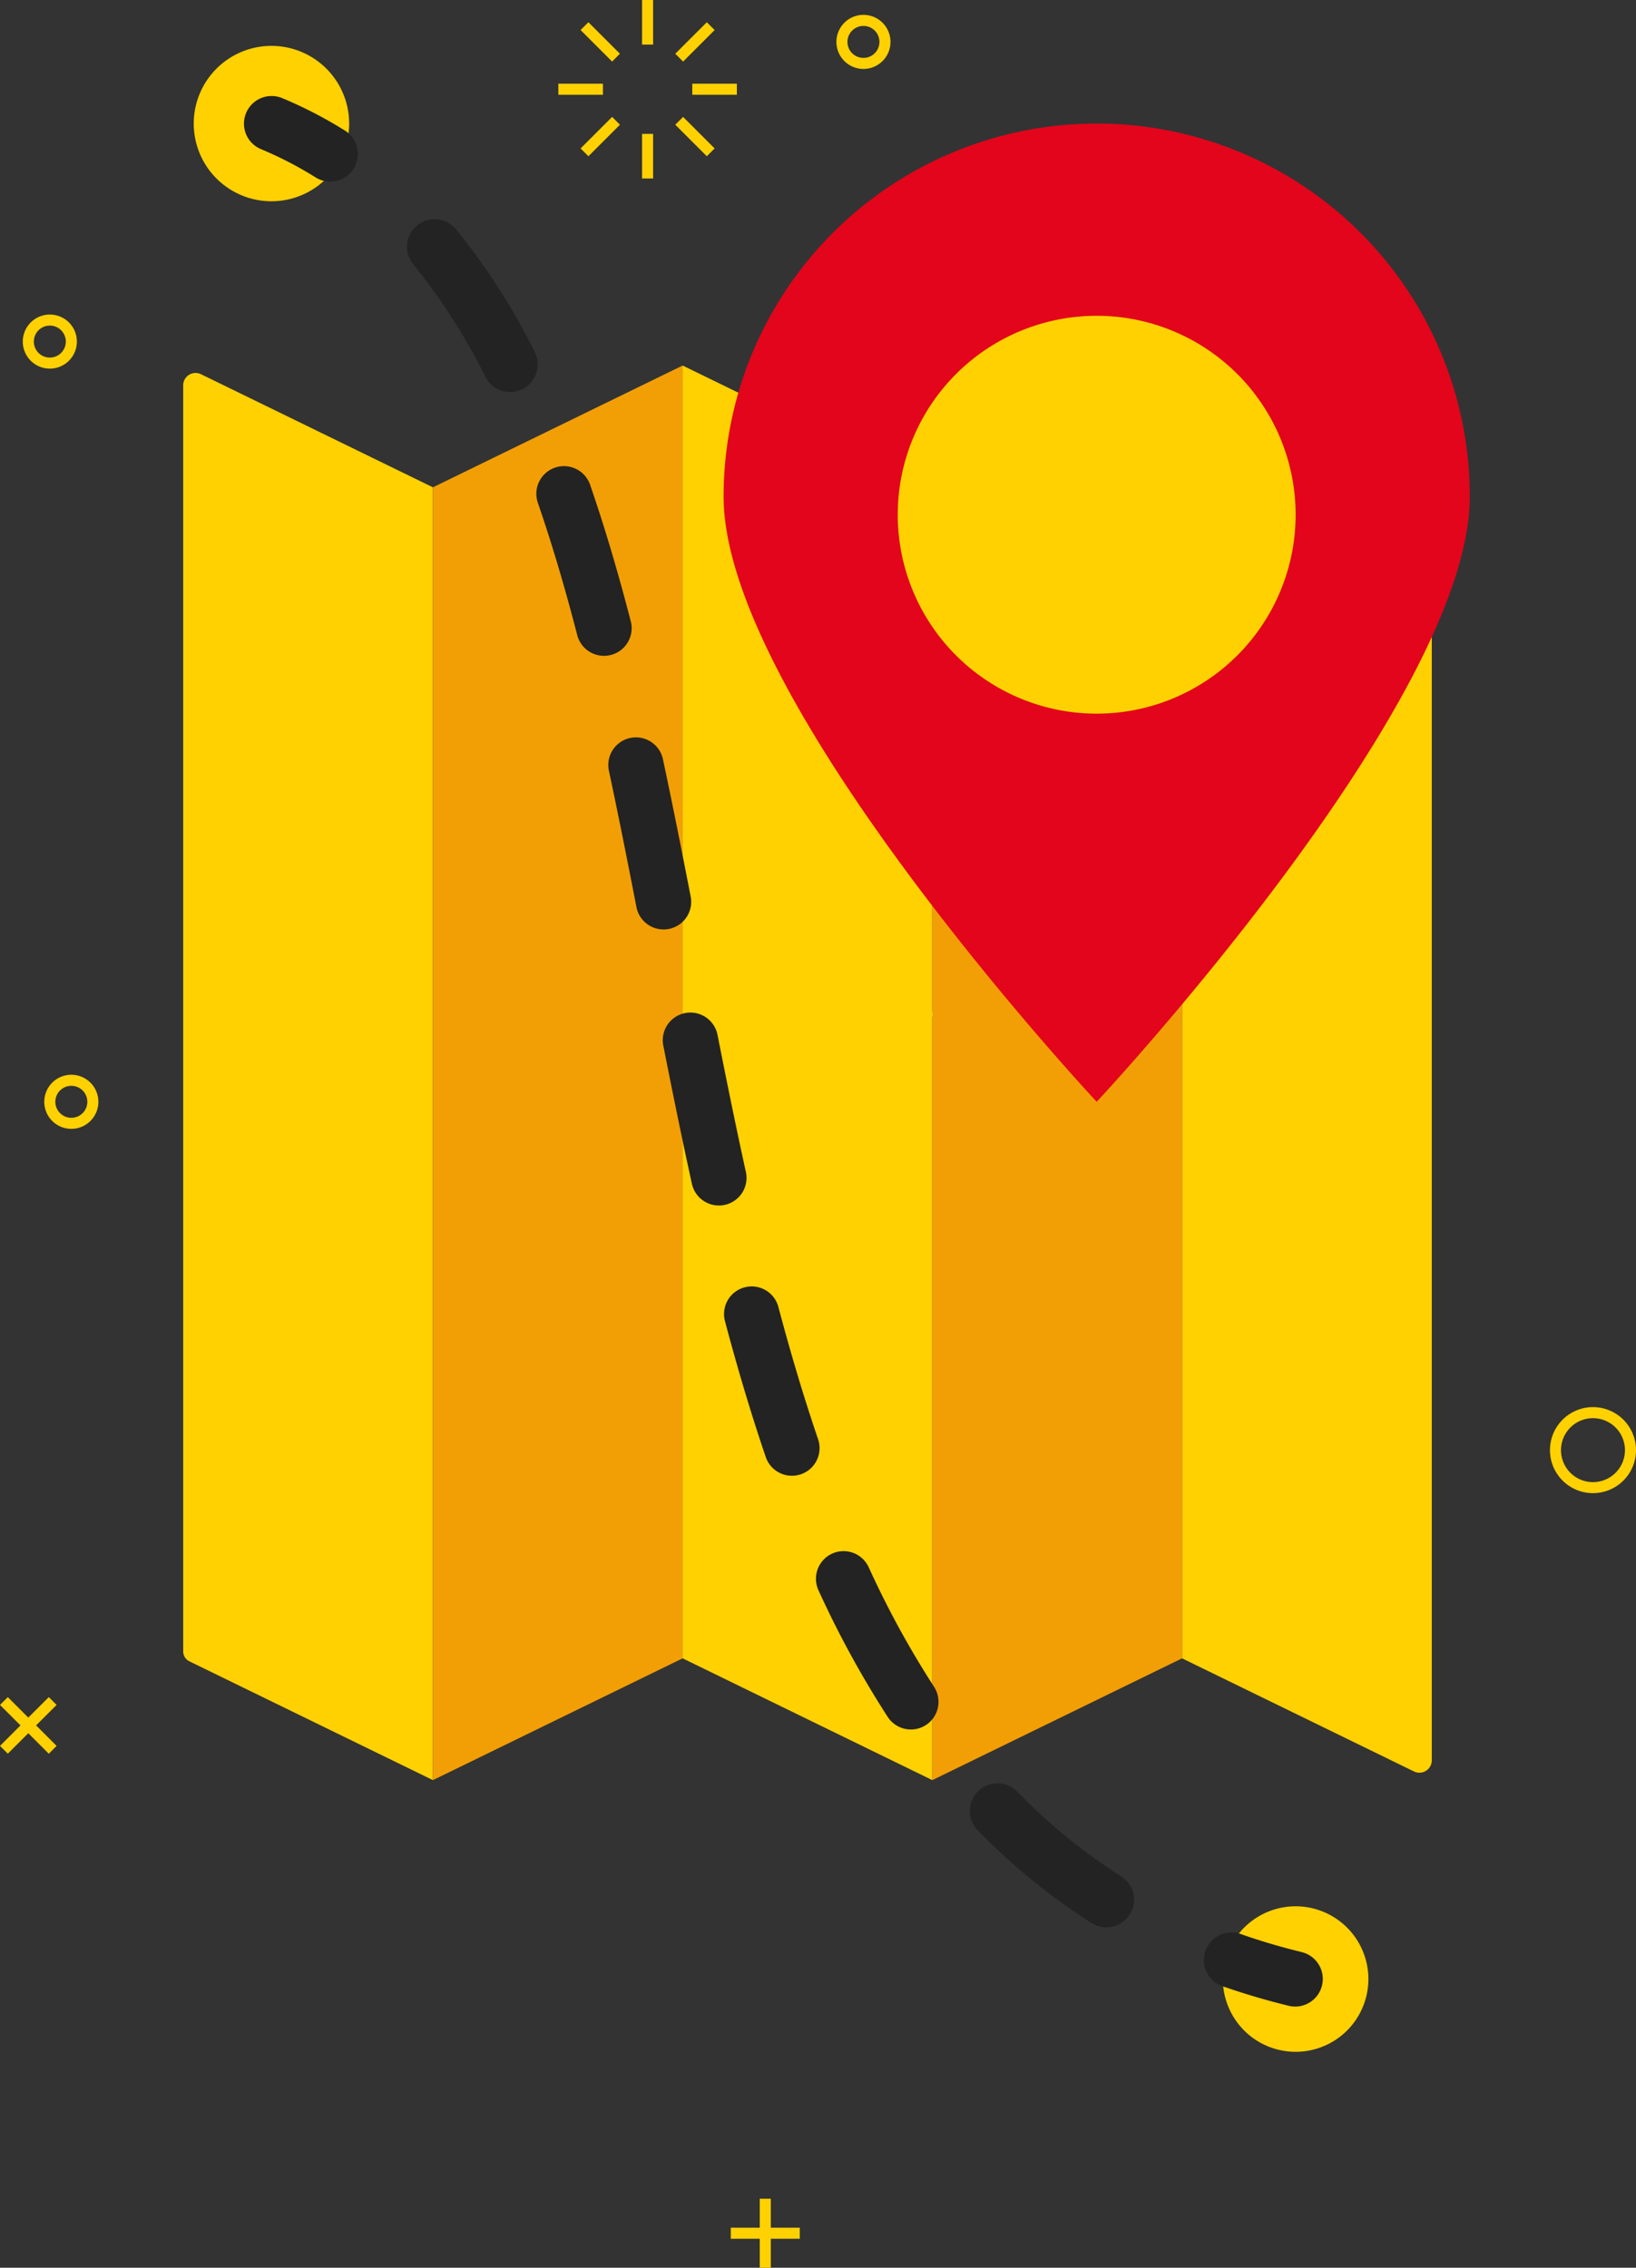 <svg xmlns="http://www.w3.org/2000/svg" width="235.301" height="326.184" viewBox="0 0 235.301 326.184">
  <rect x="0" y="0" width="235.301" height="326.184" fill="#333333" stroke="none"/>
  <g id="Group_3239" data-name="Group 3239" transform="translate(-89 -74.404)">
    <path id="Path_26634" data-name="Path 26634" d="M1237.878,554.037c-.067-.03-.134-.06-.2-.089l-.076-.42c.043.018.084.037.127.056C1237.777,553.735,1237.827,553.886,1237.878,554.037Zm-3.976-1.613a51.987,51.987,0,0,0-6.845-1.969l.262-.362a52.249,52.249,0,0,1,6.673,1.968C1233.962,552.181,1233.934,552.3,1233.9,552.424Z" transform="translate(-1036.312 -275.228)" fill="#9ad8ff"/>
    <path id="Path_26635" data-name="Path 26635" d="M1250.97,493.8a47.243,47.243,0,0,1-1.82-8.859c.067-.432.125-.836.177-1.208l.364,2.253Q1250.274,489.9,1250.97,493.8Zm-2.057-12.342c0-.117-.008-.235-.009-.353l.051.31C1248.939,481.425,1248.925,481.439,1248.912,481.454Zm.943-7.94-.192-1.763q.191-1.013.418-1.979c2.13-9.136,6.567-14.976,8.145-14.976a.472.472,0,0,1,.338.129c-1.694.321-5.867,5.992-7.961,14.741C1250.31,470.889,1250.056,472.175,1249.855,473.514Z" transform="translate(-1049.823 -216.288)" fill="#e6f6ff"/>
    <path id="Path_26636" data-name="Path 26636" d="M1251.738,522.367c-.172-.08-.343-.158-.515-.235-.094-.285-.183-.566-.27-.849q-.694-3.891-1.28-7.814l-.364-2.253c-.051.372-.11.776-.177,1.208q-.188-1.774-.237-3.483c.013-.014.027-.029.041-.043l-.051-.31a45.352,45.352,0,0,1,.76-9.35l.192,1.763A46.137,46.137,0,0,0,1251.738,522.367Z" transform="translate(-1049.806 -243.775)" fill="#9ad8ff"/>
    <path id="Path_26637" data-name="Path 26637" d="M1271.593,589.836a22.347,22.347,0,0,1-2.2-1.788A60.216,60.216,0,0,1,1262.934,578c.113-.057.226-.113.339-.169a60.016,60.016,0,0,0,6.6,10.314,18.678,18.678,0,0,0,1.756,1.473Z" transform="translate(-1058.501 -292.386)" fill="#67c4ff"/>
    <path id="Path_26638" data-name="Path 26638" d="M1255.7,559.934l-.518-.235c-.051-.151-.1-.3-.149-.453.172.078.343.156.515.235Q1255.619,559.707,1255.7,559.934Z" transform="translate(-1053.613 -280.89)" fill="#b3e2ff"/>
    <path id="Path_26639" data-name="Path 26639" d="M1257.957,566.583a51.518,51.518,0,0,1-2.537-6.15l.518.235a51.33,51.33,0,0,0,2.362,5.745C1258.186,566.469,1258.072,566.526,1257.957,566.583Z" transform="translate(-1053.854 -281.624)" fill="#99d8ff"/>
    <path id="Path_26640" data-name="Path 26640" d="M1262.4,576.935c-.111-.219-.219-.437-.327-.657.114-.057.229-.114.343-.17q.157.329.323.658C1262.625,576.822,1262.512,576.878,1262.4,576.935Z" transform="translate(-1057.968 -291.319)" fill="#9ad8ff"/>
    <path id="Path_26641" data-name="Path 26641" d="M1298.513,393.517s-.184-.172-.481-.5c-.035-.8-.113-2.726-.161-5.268-.057-3.087-.08-7.067.036-11.006a77.015,77.015,0,0,1,.963-10.973,10.143,10.143,0,0,1,.6-1.982c.159-.428.359-.871.582-1.326,3.718-7.581,14.343-16.869,16.564-16.869a.4.4,0,0,1,.321.121c-2.476.377-12.362,9.064-16.184,16.4a14.723,14.723,0,0,0-.647,1.353,11.485,11.485,0,0,0-.765,2.412,75,75,0,0,0-.946,10.817c-.13,3.905-.108,7.875-.051,10.973l-.011,0c.071,3.464.183,5.845.183,5.845Zm26.147-25.431a4.156,4.156,0,0,1-.651-1.092,31.577,31.577,0,0,1,.709-6.867c.156-.9.343-1.846.536-2.822.063-.315.127-.634.194-.954l.77-1.261c-.166.763-.323,1.517-.471,2.255-.194.963-.378,1.917-.537,2.811-.639,3.578-.949,6.434-.625,7.481.092.307.113.448.076.448Zm2.169-17.858c.422-1.755.86-3.47,1.284-5.058.119.183.237.364.358.547-.248.935-.5,1.909-.749,2.907C1327.42,349.162,1327.131,349.7,1326.829,350.228Zm3.936-12.158c.024-.388.045-.785.064-1.194a.263.263,0,0,1,.045-.035c.332-.181,2.287-1.394,4.9-2.879-.094.178-.186.355-.278.533-2.235,1.286-3.858,2.292-4.157,2.458a2.985,2.985,0,0,0-.576,1.117Zm7.691-5.236c.083-.162.164-.326.246-.488a56.168,56.168,0,0,1,9.151-4.106,10.091,10.091,0,0,1,2.785-.52,2.96,2.96,0,0,1,.916.126,3.909,3.909,0,0,0-.421-.021,11.969,11.969,0,0,0-3.578.757A64.886,64.886,0,0,0,1338.456,332.835Z" transform="translate(-1080.08 -137.693)" fill="#e6f6ff"/>
    <path id="Path_26642" data-name="Path 26642" d="M1370.23,363.851c.3-1.421.618-2.885.957-4.343.088-.364.175-.729.259-1.093.055-.229.109-.458.165-.687.3-.533.591-1.067.893-1.6-.171.685-.341,1.381-.51,2.082-.087.364-.173.728-.25,1.092-.259,1.1-.51,2.2-.745,3.292Zm3.024-10.635c-.121-.183-.239-.364-.358-.547,1.188-4.433,2.28-7.861,2.715-8.293-.019.409-.04.806-.064,1.194C1374.978,347.057,1374.139,349.878,1373.254,353.216ZM1380.28,342c.092-.178.184-.354.278-.533.909-.517,1.9-1.067,2.927-1.616-.083.162-.164.326-.247.488C1382.182,340.909,1381.181,341.475,1380.28,342Z" transform="translate(-1124.863 -145.192)" fill="#81ceff"/>
    <path id="Path_26643" data-name="Path 26643" d="M1065.344,367.661l-35.024-17.085a1.59,1.59,0,0,1-.892-1.428V167.039a1.78,1.78,0,0,1,2.559-1.6l33.357,16.271Z" transform="translate(-914.079 -37.21)" fill="#ffd101"/>
    <path id="Path_26644" data-name="Path 26644" d="M1123.57,365.933l35.917-17.519V162.462l-35.917,17.519Z" transform="translate(-972.306 -35.481)" fill="#f29f05"/>
    <path id="Path_26645" data-name="Path 26645" d="M1253.624,365.933l-35.916-17.519V162.462l35.916,17.519Z" transform="translate(-1030.529 -35.481)" fill="#ffd101"/>
    <path id="Path_26646" data-name="Path 26646" d="M1311.85,365.933l35.917-17.519V162.462l-35.917,17.519Z" transform="translate(-1088.755 -35.481)" fill="#f29f05"/>
    <path id="Path_26647" data-name="Path 26647" d="M1439.354,364.685,1406,348.414V162.462l35.024,17.085a1.589,1.589,0,0,1,.89,1.427V363.086A1.779,1.779,0,0,1,1439.354,364.685Z" transform="translate(-1146.985 -35.481)" fill="#ffd101"/>
    <path id="Path_26648" data-name="Path 26648" d="M1340.478,124.9c0,29.637-53.662,87.044-53.662,87.044s-53.662-57.407-53.662-87.044a53.662,53.662,0,0,1,107.325,0Z" transform="translate(-1040.082 20.939)" fill="#e3051b"/>
    <path id="Path_26649" data-name="Path 26649" d="M1356.036,172.325a28.613,28.613,0,1,1-28.613-28.613A28.614,28.614,0,0,1,1356.036,172.325Z" transform="translate(-1080.69 -23.885)" fill="#ffd101"/>
    <path id="Path_26650" data-name="Path 26650" d="M1055.756,53.124a11.175,11.175,0,1,1-11.175-11.174A11.175,11.175,0,0,1,1055.756,53.124Z" transform="translate(-916.54 39.054)" fill="#ffd101"/>
    <path id="Path_26651" data-name="Path 26651" d="M1442.308,753.831a10.465,10.465,0,1,1-10.464-10.464A10.464,10.464,0,0,1,1442.308,753.831Z" transform="translate(-1156.498 -394.767)" fill="#ffd101"/>
    <path id="Path_26652" data-name="Path 26652" d="M1054.725,68.464a53.665,53.665,0,0,1,7.88,4.076,3.974,3.974,0,0,0,4.225-6.732,61.606,61.606,0,0,0-9.047-4.68,3.974,3.974,0,0,0-3.058,7.336Z" transform="translate(-928.213 27.382)" fill="#232323"/>
    <path id="Path_26653" data-name="Path 26653" d="M1114.7,113.788a86.914,86.914,0,0,1,10.371,16.179,3.974,3.974,0,1,0,7.094-3.585,94.728,94.728,0,0,0-11.335-17.654,3.974,3.974,0,0,0-6.13,5.06Zm17.909,34.29c2.084,6.028,3.95,12.4,5.668,19.034a3.975,3.975,0,0,0,7.7-1.993c-1.76-6.788-3.682-13.361-5.851-19.638a3.974,3.974,0,0,0-7.512,2.6Zm10.219,38.521c1.375,6.449,2.683,13.045,3.981,19.718a3.974,3.974,0,0,0,7.8-1.517c-1.3-6.694-2.618-13.334-4.009-19.859a3.974,3.974,0,0,0-7.773,1.658Zm7.829,39.548c1.305,6.624,2.655,13.262,4.106,19.854a3.974,3.974,0,1,0,7.762-1.708c-1.432-6.509-2.771-13.092-4.071-19.684a3.973,3.973,0,1,0-7.8,1.537Zm8.869,39.643c1.771,6.665,3.71,13.215,5.881,19.587a3.975,3.975,0,0,0,7.524-2.566c-2.1-6.163-3.991-12.541-5.723-19.061a3.974,3.974,0,1,0-7.682,2.039Zm13.45,38.715a141.849,141.849,0,0,0,9.938,18.18,3.974,3.974,0,1,0,6.66-4.337,134.275,134.275,0,0,1-9.379-17.166,3.974,3.974,0,0,0-7.22,3.323Zm22.916,34.525a90.655,90.655,0,0,0,16.262,13.264,3.974,3.974,0,1,0,4.27-6.7,82.737,82.737,0,0,1-14.841-12.108,3.974,3.974,0,1,0-5.691,5.548Z" transform="translate(-966.255 -1.354)" fill="#232323"/>
    <path id="Path_26654" data-name="Path 26654" d="M1417.073,761.017q4.578,1.6,9.519,2.814a3.975,3.975,0,0,0,1.885-7.722q-4.576-1.116-8.778-2.593a3.974,3.974,0,1,0-2.626,7.5Z" transform="translate(-1152.188 -400.905)" fill="#232323"/>
    <path id="Path_26655" data-name="Path 26655" d="M1170.86,57.8h6.413v-1.59h-6.413" transform="translate(-1001.554 30.233)" fill="#ffd101"/>
    <path id="Path_26656" data-name="Path 26656" d="M1221.35,57.8h6.411v-1.59h-6.411" transform="translate(-1032.782 30.233)" fill="#ffd101"/>
    <path id="Path_26657" data-name="Path 26657" d="M1179.24,34.157l4.533,4.533,1.124-1.124-4.534-4.534" transform="translate(-1006.737 44.569)" fill="#ffd101"/>
    <path id="Path_26658" data-name="Path 26658" d="M1214.94,69.853l4.535,4.535,1.124-1.125-4.535-4.534" transform="translate(-1028.817 22.491)" fill="#ffd101"/>
    <path id="Path_26659" data-name="Path 26659" d="M1202.42,24.65v6.412h1.59V24.65" transform="translate(-1021.074 49.754)" fill="#ffd101"/>
    <path id="Path_26660" data-name="Path 26660" d="M1202.42,75.133v6.413h1.59V75.133" transform="translate(-1021.074 18.53)" fill="#ffd101"/>
    <path id="Path_26661" data-name="Path 26661" d="M1219.478,33.033l-4.535,4.534,1.124,1.124,4.535-4.533" transform="translate(-1028.819 44.569)" fill="#ffd101"/>
    <path id="Path_26662" data-name="Path 26662" d="M1183.781,68.729l-4.534,4.534,1.124,1.125,4.534-4.535" transform="translate(-1006.741 22.491)" fill="#ffd101"/>
    <path id="Path_26663" data-name="Path 26663" d="M1550.88,555.958v.795a4.6,4.6,0,1,1-4.6,4.6,4.6,4.6,0,0,1,4.6-4.6v-1.589a6.187,6.187,0,1,0,6.188,6.187,6.185,6.185,0,0,0-6.188-6.187Z" transform="translate(-1232.767 -278.364)" fill="#ffd101"/>
    <path id="Path_26664" data-name="Path 26664" d="M1279.576,31.049v.795a2.3,2.3,0,1,1-2.3,2.3,2.305,2.305,0,0,1,2.3-2.3v-1.59a3.889,3.889,0,1,0,3.891,3.89,3.889,3.889,0,0,0-3.891-3.89Z" transform="translate(-1066.39 46.288)" fill="#ffd101"/>
    <path id="Path_26665" data-name="Path 26665" d="M972.84,144.037v.795a2.3,2.3,0,1,1-2.3,2.3,2.3,2.3,0,0,1,2.3-2.3v-1.589a3.889,3.889,0,1,0,3.89,3.888,3.888,3.888,0,0,0-3.89-3.888Z" transform="translate(-876.674 -23.595)" fill="#ffd101"/>
    <path id="Path_26666" data-name="Path 26666" d="M980.953,430.653v.795a2.3,2.3,0,1,1-2.3,2.3,2.3,2.3,0,0,1,2.3-2.3v-1.59a3.89,3.89,0,1,0,3.888,3.89,3.891,3.891,0,0,0-3.888-3.89Z" transform="translate(-881.692 -200.864)" fill="#ffd101"/>
    <path id="Path_26667" data-name="Path 26667" d="M1235.87,866.135h9.925v-1.589h-9.925" transform="translate(-1041.763 -469.715)" fill="#ffd101"/>
    <path id="Path_26668" data-name="Path 26668" d="M1246.79,853.621v9.926h1.589v-9.926" transform="translate(-1048.516 -462.958)" fill="#ffd101"/>
    <path id="Path_26669" data-name="Path 26669" d="M960.363,665.628l7.018,7.018,1.124-1.124-7.018-7.018" transform="translate(-871.363 -345.991)" fill="#ffd101"/>
    <path id="Path_26670" data-name="Path 26670" d="M967.381,664.5l-7.018,7.018,1.123,1.124,7.018-7.018" transform="translate(-871.363 -345.991)" fill="#ffd101"/>
  </g>
</svg>

